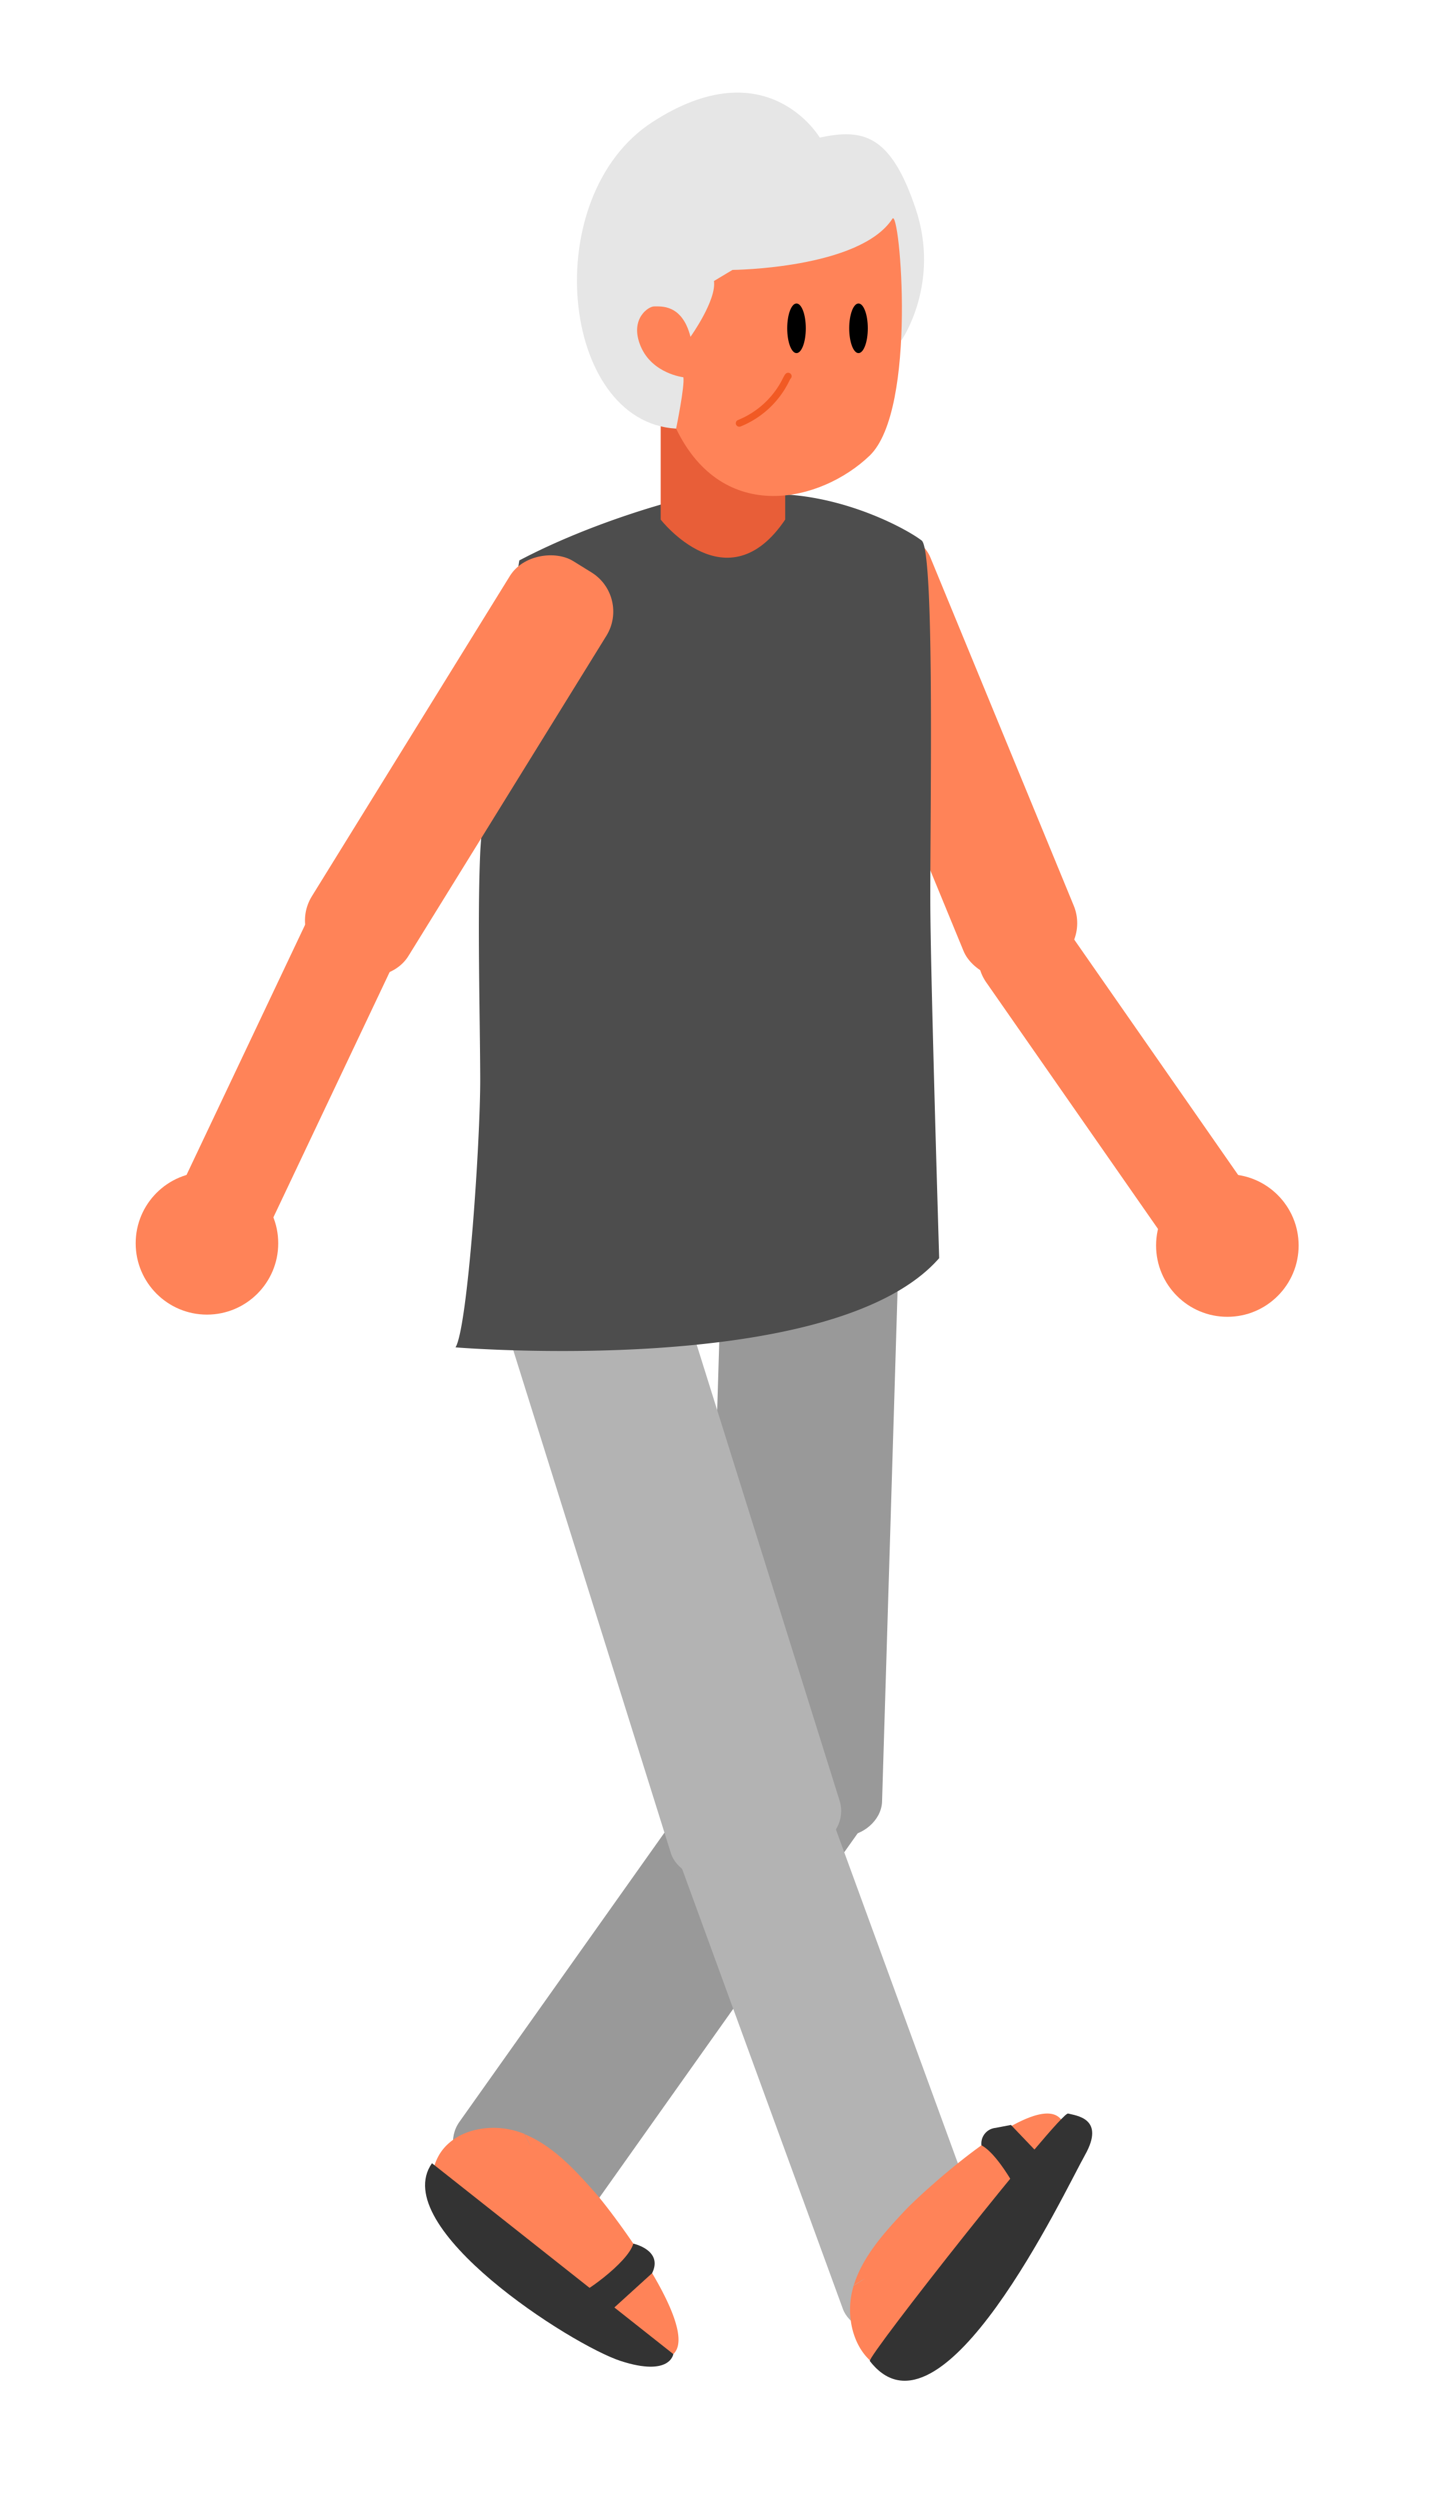 <svg xmlns="http://www.w3.org/2000/svg" viewBox="0 0 619 1080"><defs><style>.cls-1{fill:#999;}.cls-2{fill:#ff8358;}.cls-3{fill:#333;}.cls-4{fill:#b3b3b3;}.cls-5{fill:#4d4d4d;}.cls-6{fill:#e85e38;}.cls-7{fill:#e6e6e6;}.cls-8{fill:#f15a24;}</style></defs><g id="calf_l"><rect class="cls-1" x="168.29" y="819.05" width="234.41" height="68.29" rx="15.1" transform="translate(-575.56 592.37) rotate(-54.65)"/><path class="cls-2" d="M291.05,1017c8.87-8.31-10.54-38.87-23.84-57-4.38-6-8.14-10.7-9.93-12.71-8.86-10-18.22-20.22-30.5-25.29,0,0,1.66,3.19,2.68,5.21-.6-1.05-1.51-2.76-2.8-5.25h0l.12,0-.48-.69c.11.22.23.42.35.63l-.08-.06c-.53-.21-1.11-.45-1.65-.62-10.29-3.63-23-2.28-30.8,4.59-4.65,4-7.59,10.07-7.39,18.14a27.85,27.85,0,0,0,2.47,10.71c5.39,12.28,16.39,19.93,27.05,27.28q21.42,14.67,42.76,29.36c7.12,4.89,15.76,8.43,22.69,8.62C285.49,1020,288.78,1019.17,291.05,1017Z"/><path class="cls-3" d="M186.72,934.54,291.05,1017s-1.31,9.9-22.68,3S167.45,962.07,186.72,934.54Z"/><path class="cls-3" d="M248,992c3,0,23.52-14.46,25.76-22.73,0,0,13,2.8,8.13,12.76L261,1001Z"/></g><g id="thigh_l"><rect class="cls-1" x="215.58" y="623.06" width="262.16" height="76.37" rx="15.1" transform="translate(-324.83 987.63) rotate(-88.26)"/></g><g id="calf_r"><rect class="cls-4" x="327.19" y="772.81" width="68.29" height="234.41" rx="15.1" transform="translate(-283.55 178.1) rotate(-20.08)"/><path class="cls-2" d="M457.88,914.8c-9.07-8.09-37.76,14-54.65,28.88-5.62,4.9-9.92,9.07-11.77,11-9.13,9.72-18.49,20-22.44,32.65,0,0,3-1.93,5-3.13-1,.68-2.61,1.75-5,3.26h0a.61.61,0,0,0,.05-.12l-.65.54.6-.41-.06.08c-.16.55-.35,1.15-.46,1.7-2.7,10.58-.21,23.08,7.34,30.27,4.44,4.26,10.71,6.65,18.73,5.72a27.69,27.69,0,0,0,10.44-3.42c11.75-6.48,18.38-18.12,24.74-29.4q12.67-22.65,25.39-45.23c4.23-7.53,7-16.45,6.54-23.38C461.39,920.07,460.24,916.87,457.88,914.8Z"/><path class="cls-3" d="M376,1020c-1.37-1.77,82.39-107.86,85.7-106.93S478,915,469,931,407,1060,376,1020Z"/><path class="cls-3" d="M440,947s-8.52-16.39-15.76-20.2a6.79,6.79,0,0,1,6-7.51L437,918l10.84,11.34Z"/></g><g id="thigh_r"><rect class="cls-4" x="253.54" y="547.58" width="76.37" height="262.16" rx="15.1" transform="translate(-189.65 118.34) rotate(-17.41)"/></g><g id="lower_arm_l" data-name="lower arm_l"><circle class="cls-2" cx="530.54" cy="538.07" r="30.81"/><path class="cls-2" d="M528,537l.83-.26a19.9,19.9,0,0,1-27.7-5L426.32,424.4a19.89,19.89,0,0,1,4.95-27.69l1.64-1.14a19.89,19.89,0,0,1,27.69,4.95l74.82,107.39C541.7,516.92,537,530.72,528,537Z"/></g><g id="upper_arm_l" data-name="upper arm_l"><rect class="cls-2" x="383.58" y="224.66" width="51.51" height="202.46" rx="19.89" transform="translate(-93.27 180.45) rotate(-22.39)"/></g><g id="body_1"><path class="cls-5" d="M292.48,216.11s-35.26,8.78-68,26c0,0-15.64,98.42-16.9,126.33s-.08,70.77,0,97.57-5.37,107.55-10.68,116.07c0,0,163.56,13.51,209.07-38.55,0,0-3.58-117.37-3.82-151s2.14-154.44-3.73-159S369.15,216.1,342,213.8A192.31,192.31,0,0,0,292.48,216.11Z"/></g><g id="lower_arm_r" data-name="lower arm_r"><circle class="cls-2" cx="89.46" cy="537.12" r="30.81"/><rect class="cls-2" x="38.54" y="444.26" width="170.66" height="41.78" rx="19.89" transform="translate(-349.51 377.81) rotate(-64.63)"/></g><g id="upper_arm_r" data-name="upper arm_r"><rect class="cls-2" x="97.23" y="306.41" width="202.46" height="49.07" rx="19.89" transform="translate(-187.39 325.61) rotate(-58.26)"/></g><g id="neck"><path class="cls-6" d="M285.59,175.57v48.89s28.82,37.08,53.82,0V179.58Z"/></g><g id="head"><path class="cls-7" d="M354.35,59.44S331.58,20.59,282,52.74s-39.78,129.55,10.25,132.43,97.58-38.4,97.58-38.4,16.76-24.37,6-56.52S373.11,55.42,354.35,59.44Z"/><path class="cls-2" d="M385.76,94.49c3.18-4.87,11,82.43-9.89,102.4s-63.31,30.28-83.61-11.72c0,0,3.8-18.45,3.14-22.19,0,0-13.44-1.52-18.44-13.34s3.36-17.36,5.88-17.27,12-1.26,15.63,13.14c0,0,11.3-15.74,10.15-24.11l8-4.79S371.62,116.14,385.76,94.49Z"/><ellipse cx="344.3" cy="141.83" rx="4.02" ry="10.72"/><ellipse cx="371.1" cy="141.83" rx="4.02" ry="10.72"/><path class="cls-8" d="M319.59,184.35a1.5,1.5,0,0,1-.59-2.89,37.23,37.23,0,0,0,19.46-18.13c.67-1.3,1-1.84,1.57-2.15a1.51,1.51,0,0,1,2,.68,1.49,1.49,0,0,1-.35,1.79c-.12.2-.36.65-.57,1.06a40,40,0,0,1-20.95,19.52A1.51,1.51,0,0,1,319.59,184.35Zm21.78-20.48Z"/></g></svg>